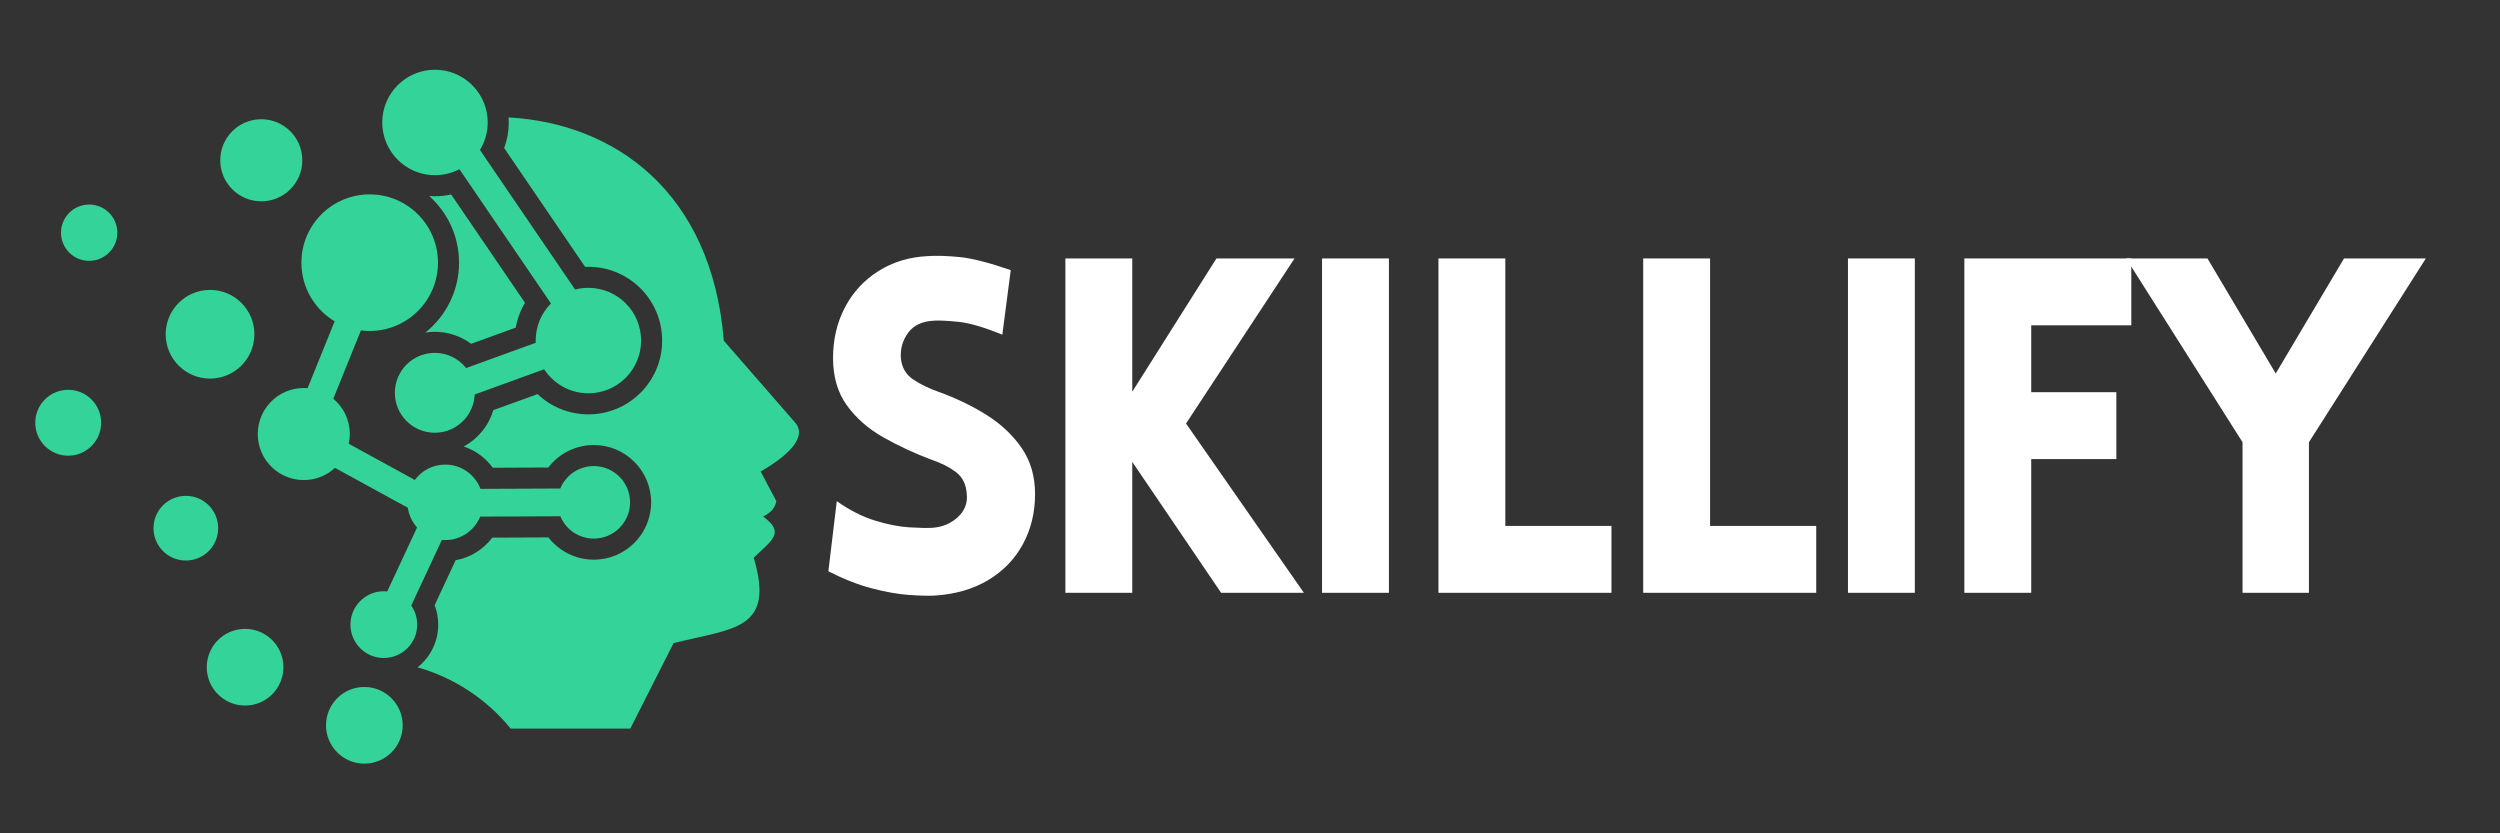 <svg xmlns="http://www.w3.org/2000/svg" xmlns:xlink="http://www.w3.org/1999/xlink" width="3240" zoomAndPan="magnify" viewBox="0 0 2430 810" height="1080" preserveAspectRatio="xMidYMid meet" version="1.0"><rect x="0" y="0" width="2430" height="810" fill="#333333" stroke="none"/><defs><g/><clipPath id="fe7a6dafae"><path d="M 34.277 67.707 L 777 67.707 L 777 741.957 L 34.277 741.957 Z M 34.277 67.707 " clip-rule="nonzero"/></clipPath></defs><g clip-path="url(#fe7a6dafae)"><path fill="#34d399" d="M 66.297 378.891 C 83.98 378.891 98.312 393.223 98.312 410.91 C 98.312 428.594 83.98 442.941 66.297 442.941 C 48.621 442.941 34.277 428.594 34.277 410.91 C 34.277 393.234 48.621 378.891 66.297 378.891 M 86.672 198.809 C 101.785 198.809 114.039 211.051 114.039 226.176 C 114.039 241.289 101.785 253.543 86.672 253.543 C 71.559 253.543 59.305 241.289 59.305 226.176 C 59.305 211.051 71.559 198.809 86.672 198.809 Z M 204.156 281.781 C 227.961 281.781 247.273 301.09 247.273 324.898 C 247.273 348.703 227.961 368 204.156 368 C 180.352 368 161.039 348.691 161.039 324.898 C 161.051 301.078 180.352 281.781 204.156 281.781 Z M 253.965 115.891 C 275.988 115.891 293.859 133.746 293.859 155.785 C 293.859 177.812 275.988 195.68 253.965 195.68 C 231.938 195.68 214.082 177.812 214.082 155.785 C 214.082 133.746 231.938 115.891 253.965 115.891 Z M 490.062 143.973 L 568.746 259.391 L 571.902 259.328 C 611.512 259.328 643.621 291.449 643.621 331.043 C 643.621 370.637 611.512 402.773 571.902 402.773 C 553.27 402.773 535.688 395.562 522.523 383.062 L 479.473 398.668 C 474.965 413.938 464.465 426.605 450.754 434.012 C 462.062 437.77 471.961 444.98 478.98 454.648 L 532.922 454.414 C 543.289 440.875 559.547 432.559 577.18 432.559 C 607.938 432.559 632.902 457.508 632.902 488.277 C 632.902 519.051 607.953 544 577.18 544 C 559.637 544 543.461 535.773 533.078 522.352 L 478.484 522.586 C 469.855 534.086 457.137 541.984 442.867 544.559 L 422.48 588.234 C 424.777 594.238 425.961 600.629 425.961 607.141 C 425.961 623.957 418.113 638.953 405.871 648.645 C 441.164 658.652 472.859 679.312 496.367 708.215 L 612.629 708.215 L 654.73 625.098 C 712.742 610.547 753.66 612.664 732.609 542.117 C 751.32 524.223 762.875 517.699 741.797 502.066 C 750.566 497.543 753.348 493.152 754.609 487.121 L 739.367 458.273 C 769.852 440.809 783.809 423.371 773.047 410.934 L 703.539 331.133 C 691.742 185.66 596.488 119.711 494.352 114.125 C 494.457 115.75 494.52 117.371 494.52 119.023 C 494.52 127.586 493 136.02 490.062 143.973 Z M 473.781 113.812 C 471.168 87.965 449.34 67.785 422.805 67.785 C 394.5 67.785 371.555 90.734 371.555 119.023 C 371.555 124.559 372.438 129.898 374.062 134.891 C 380.738 155.422 400.035 170.273 422.805 170.273 C 431.379 170.273 439.449 168.168 446.547 164.453 L 535.531 294.957 C 526.344 304.223 520.668 316.969 520.668 331.031 L 520.719 333.199 L 453.066 357.734 C 445.961 348.754 434.965 342.984 422.621 342.984 C 401.195 342.984 383.793 360.371 383.793 381.812 C 383.793 403.254 401.195 420.629 422.621 420.629 C 443.516 420.629 460.555 404.113 461.41 383.438 L 528.93 358.941 C 538.078 372.992 553.906 382.281 571.906 382.281 C 600.207 382.281 623.156 359.32 623.156 331.031 C 623.156 302.727 600.219 279.781 571.906 279.781 C 567.445 279.781 563.121 280.352 559 281.418 L 466.52 145.777 C 471.301 137.98 474.043 128.82 474.043 119.023 C 474.043 117.27 473.949 115.527 473.781 113.812 Z M 354.816 580.32 C 346.254 586.156 340.625 595.992 340.625 607.129 C 340.625 623.941 353.426 637.781 369.797 639.418 C 370.879 639.523 371.957 639.574 373.059 639.574 C 390.98 639.574 405.508 625.047 405.508 607.129 C 405.508 600.254 403.363 593.875 399.711 588.625 L 429.496 524.832 L 432.746 524.977 C 448.105 524.977 461.27 515.543 466.738 502.145 L 544.656 501.805 C 549.957 514.555 562.535 523.508 577.191 523.508 C 596.66 523.508 612.434 507.73 612.434 488.266 C 612.434 468.812 596.66 453.023 577.191 453.023 C 562.484 453.023 549.891 462.031 544.602 474.828 L 467.051 475.168 C 461.773 461.367 448.402 451.57 432.758 451.57 C 420.648 451.57 409.898 457.441 403.207 466.5 L 339 431.336 C 339.664 428.297 340.016 425.125 340.016 421.891 C 340.016 408.09 333.777 395.758 323.965 387.559 L 350.828 321.156 C 353.621 321.504 356.465 321.699 359.34 321.699 C 396.008 321.699 425.715 291.98 425.715 255.312 C 425.715 218.652 395.996 188.934 359.34 188.934 C 322.68 188.934 292.961 218.652 292.961 255.312 C 292.961 279.52 305.918 300.688 325.266 312.293 L 298.977 377.305 L 295.273 377.148 C 270.57 377.148 250.535 397.172 250.535 421.891 C 250.535 446.594 270.57 466.617 295.273 466.617 C 306.984 466.617 317.637 462.121 325.605 454.766 L 396.426 493.555 C 397.477 500.871 400.688 507.473 405.379 512.734 L 376.375 574.875 L 373.074 574.707 C 366.305 574.691 360.012 576.773 354.816 580.32 Z M 422.609 322.52 C 435.5 322.52 447.832 326.691 457.941 334.188 L 501.293 318.465 C 502.812 309.914 505.867 301.742 510.297 294.309 L 438.516 189.023 C 433.383 190.168 428.117 190.766 422.805 190.766 L 417.191 190.547 C 434.98 206.449 446.18 229.57 446.18 255.312 C 446.18 282.793 433.406 307.301 413.473 323.234 C 416.449 322.754 419.504 322.52 422.609 322.52 Z M 354.152 667.734 C 374.738 667.734 391.422 684.422 391.422 705.004 C 391.422 725.586 374.738 742.273 354.152 742.273 C 333.582 742.273 316.883 725.586 316.883 705.004 C 316.883 684.422 333.57 667.734 354.152 667.734 Z M 238.227 611.262 C 258.812 611.262 275.496 627.945 275.496 648.527 C 275.496 669.113 258.812 685.797 238.227 685.797 C 217.645 685.797 200.961 669.113 200.961 648.527 C 200.961 627.945 217.645 611.262 238.227 611.262 Z M 180.648 481.965 C 198.008 481.965 212.082 496.035 212.082 513.398 C 212.082 530.758 198.008 544.832 180.648 544.832 C 163.273 544.832 149.215 530.746 149.215 513.398 C 149.215 496.023 163.289 481.965 180.648 481.965 Z M 180.648 481.965 " fill-opacity="1" fill-rule="evenodd"/></g><g fill="#ffffff" fill-opacity="1"><g transform="translate(783.816, 576.201)"><g><path d="M 21.359 -20.906 L 29.547 -89.078 C 41.961 -80.297 54.305 -74.008 66.578 -70.219 C 78.859 -66.438 90 -64.238 100 -63.625 C 110 -63.02 117.422 -62.867 122.266 -63.172 C 131.961 -63.785 140.219 -67.195 147.031 -73.406 C 153.852 -79.613 156.812 -87.113 155.906 -95.906 C 155.289 -105.301 151.801 -112.422 145.438 -117.266 C 139.082 -122.109 131.359 -126.047 122.266 -129.078 C 105.297 -135.441 89.461 -142.789 74.766 -151.125 C 60.066 -159.457 48.25 -169.832 39.312 -182.25 C 30.375 -194.676 25.906 -209.984 25.906 -228.172 C 25.906 -246.348 29.77 -262.785 37.5 -277.484 C 45.227 -292.18 56.062 -303.922 70 -312.703 C 83.938 -321.492 99.844 -326.344 117.719 -327.25 C 126.207 -327.852 136.586 -327.551 148.859 -326.344 C 161.129 -325.133 177.719 -320.891 198.625 -313.609 L 190.438 -250.891 C 172.562 -258.16 158.32 -262.328 147.719 -263.391 C 137.113 -264.453 129.234 -264.832 124.078 -264.531 C 112.566 -263.926 104.16 -259.984 98.859 -252.703 C 93.555 -245.43 91.207 -237.254 91.812 -228.172 C 92.719 -219.078 96.656 -212.18 103.625 -207.484 C 110.594 -202.785 118.773 -198.77 128.172 -195.438 C 145.141 -189.375 160.742 -181.875 174.984 -172.938 C 189.223 -164 200.66 -153.242 209.297 -140.672 C 217.941 -128.098 222.266 -113.176 222.266 -95.906 C 222.266 -78.031 218.32 -61.816 210.438 -47.266 C 202.562 -32.723 191.273 -21.055 176.578 -12.266 C 161.879 -3.484 144.379 1.516 124.078 2.734 C 118.023 3.035 109.77 2.805 99.312 2.047 C 88.852 1.285 76.957 -0.832 63.625 -4.312 C 50.301 -7.801 36.211 -13.332 21.359 -20.906 Z M 21.359 -20.906 "/></g></g></g><g fill="#ffffff" fill-opacity="1"><g transform="translate(999.201, 576.201)"><g><path d="M 36.359 0 L 36.359 -324.984 L 101.359 -324.984 L 101.359 -195.438 L 183.172 -324.984 L 259.078 -324.984 L 153.625 -164.531 L 268.172 0 L 187.719 0 L 101.359 -127.266 L 101.359 0 Z M 36.359 0 "/></g></g></g><g fill="#ffffff" fill-opacity="1"><g transform="translate(1248.666, 576.201)"><g><path d="M 101.359 0 L 36.359 0 L 36.359 -324.984 L 101.359 -324.984 Z M 101.359 0 "/></g></g></g><g fill="#ffffff" fill-opacity="1"><g transform="translate(1361.808, 576.201)"><g><path d="M 36.359 -324.984 L 101.359 -324.984 L 101.359 -65 L 204.531 -65 L 204.531 0 L 36.359 0 Z M 36.359 -324.984 "/></g></g></g><g fill="#ffffff" fill-opacity="1"><g transform="translate(1560.833, 576.201)"><g><path d="M 36.359 -324.984 L 101.359 -324.984 L 101.359 -65 L 204.531 -65 L 204.531 0 L 36.359 0 Z M 36.359 -324.984 "/></g></g></g><g fill="#ffffff" fill-opacity="1"><g transform="translate(1759.859, 576.201)"><g><path d="M 101.359 0 L 36.359 0 L 36.359 -324.984 L 101.359 -324.984 Z M 101.359 0 "/></g></g></g><g fill="#ffffff" fill-opacity="1"><g transform="translate(1873, 576.201)"><g><path d="M 198.625 -259.984 L 101.359 -259.984 L 101.359 -194.984 L 184.078 -194.984 L 184.078 -129.984 L 101.359 -129.984 L 101.359 0 L 36.359 0 L 36.359 -324.984 L 198.625 -324.984 Z M 198.625 -259.984 "/></g></g></g><g fill="#ffffff" fill-opacity="1"><g transform="translate(2063.846, 576.201)"><g><path d="M 115.906 0 L 115.906 -146.359 L 2.734 -324.984 L 81.812 -324.984 L 148.172 -213.172 L 214.531 -324.984 L 294.078 -324.984 L 180.438 -146.359 L 180.438 0 Z M 115.906 0 "/></g></g></g></svg>